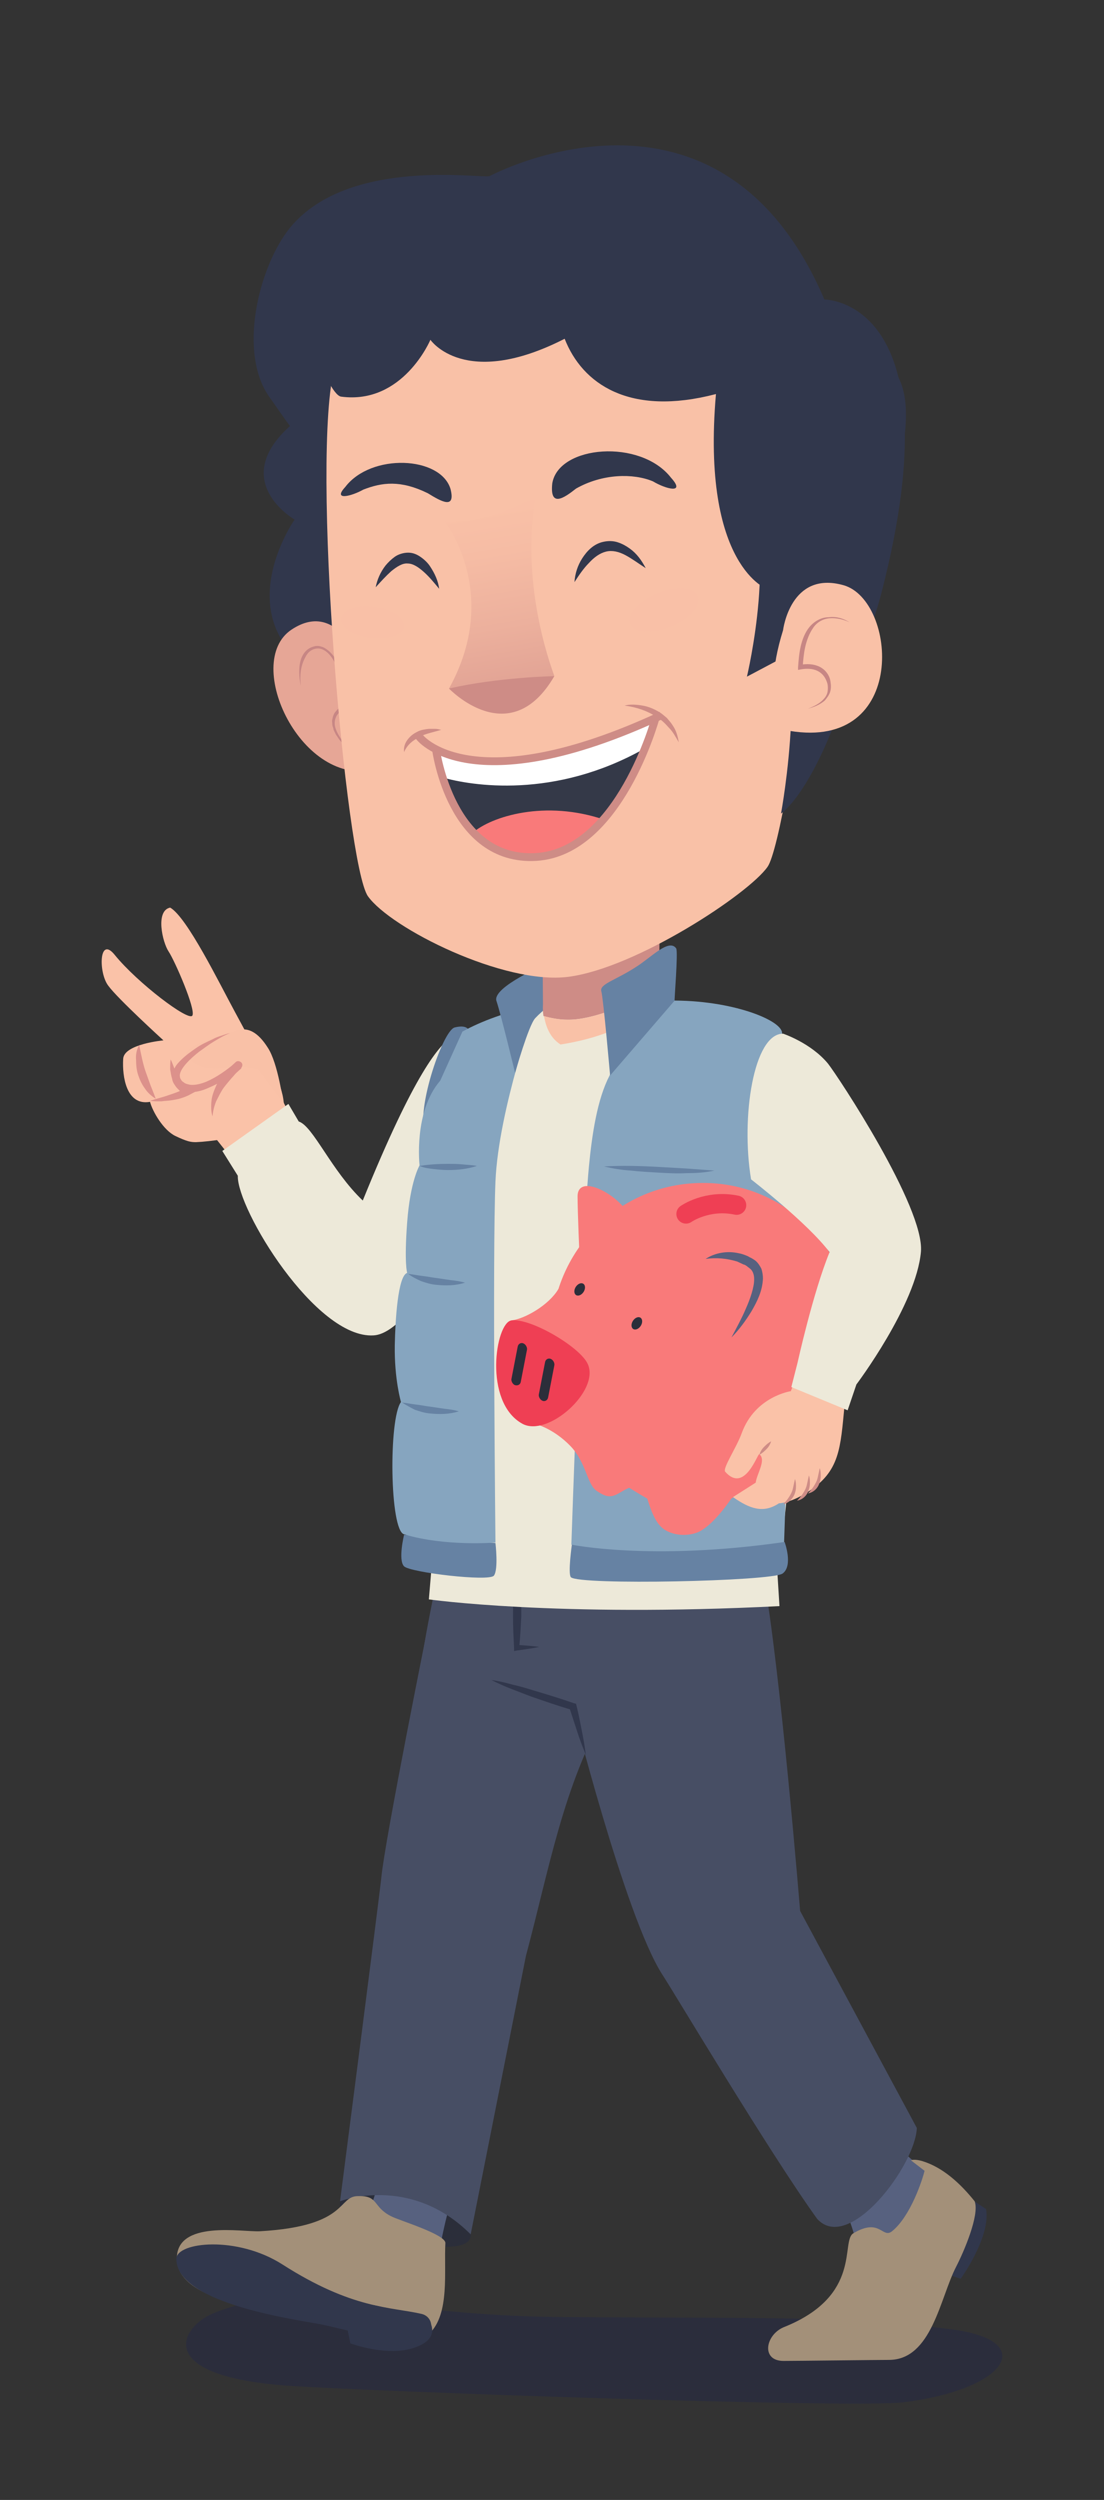 <svg width="152" height="344" viewBox="0 0 152 344" fill="none" xmlns="http://www.w3.org/2000/svg">
<rect x="0" y="0" width="152" height="344" fill="#333333" stroke="none"/>
<path opacity="0.15" d="M131.062 320.534C143.077 322.098 138.598 328.781 124.451 330.558C117.626 331.411 50.87 329.065 39.638 328.283C20.94 326.933 24.921 320.25 29.187 318.401C40.277 313.567 54.354 318.615 76.748 318.828C105.753 319.041 116.275 318.615 131.062 320.534Z" fill="#001177"/>
<path d="M46.818 302.903C46.32 305.392 50.941 307.24 54.425 308.164C57.908 309.088 65.017 310.155 64.804 307.453C64.662 304.823 63.453 297.145 63.453 297.145L50.515 295.652L46.818 302.903Z" fill="#2B2E3A"/>
<path d="M53.501 292.239C53.998 291.742 63.027 293.875 64.378 295.083C64.378 295.083 60.396 307.169 60.396 311.434C60.396 311.434 58.619 312.288 53.358 311.079C48.453 309.941 43.263 314.207 44.685 311.79C45.325 311.577 49.377 305.96 50.088 305.818C52.932 300.557 52.932 292.808 53.501 292.239Z" fill="#57617F"/>
<path d="M59.117 222.782C59.117 222.782 53.003 253.068 52.505 258.328C52.292 260.532 46.818 302.903 46.818 302.903C46.818 302.903 56.486 299.135 64.804 307.453L72.411 269.134C75.61 257.191 77.53 245.745 83.573 235.223C83.501 235.223 74.26 217.095 59.117 222.782Z" fill="#474E64"/>
<path d="M115.422 301.766C115.422 301.766 117.484 306.244 117.839 308.591C118.123 310.937 117.697 315.771 116.417 318.259C116.417 318.259 120.114 319.823 122.744 318.686C126.654 316.979 127.437 309.017 128.503 305.249C129.64 301.126 127.934 298.993 127.934 298.993C127.934 298.993 123.882 296.292 122.744 294.017L115.422 301.766Z" fill="#57617F"/>
<path d="M130.991 313.14L132.271 313.567C132.271 313.567 136.465 307.737 135.754 303.969L133.408 302.405L130.991 313.14Z" fill="#31374C"/>
<path d="M126.939 297.358C129.783 298.211 132.2 300.415 134.191 302.903C134.901 304.752 132.698 309.87 131.631 311.932C129.427 316.198 128.29 324.729 122.389 324.729C120.967 324.729 109.45 324.871 107.886 324.871C104.687 324.871 105.398 321.174 108.029 320.179C118.763 315.842 115.707 308.377 117.484 307.311C121.181 305.107 121.465 308.093 122.816 307.027C125.375 304.965 127.01 299.917 127.295 298.709L125.446 297.287C125.446 297.216 125.944 297.074 126.939 297.358Z" fill="#A39079"/>
<path d="M97.72 212.118C97.72 212.118 104.829 215.318 105.042 216.384C107.46 229.678 110.161 262.949 110.161 262.949L126.228 292.808C126.086 297.856 116.915 310.155 112.507 305.321C105.896 296.15 92.601 273.827 91.18 271.694C85.99 263.589 78.596 234.015 78.596 234.015C68.643 229.963 58.69 227.901 58.264 227.261C59.188 221.289 61.534 210.981 61.534 210.981L97.72 212.118Z" fill="#474E64"/>
<path d="M80.658 241.479C80.231 240.413 79.805 239.347 79.449 238.209C79.094 237.143 78.738 236.005 78.383 234.939L78.738 235.294C76.819 234.726 74.971 234.086 73.122 233.446C72.198 233.09 71.274 232.735 70.35 232.379C69.425 232.024 68.501 231.597 67.648 231.171C68.643 231.313 69.567 231.526 70.563 231.811C71.558 232.024 72.482 232.308 73.406 232.593C75.326 233.161 77.174 233.73 79.023 234.37L79.307 234.441L79.378 234.726C79.663 235.863 79.876 237 80.089 238.067C80.302 239.133 80.516 240.271 80.658 241.479Z" fill="#31374C"/>
<path d="M69.141 213.185C69.496 214.82 69.781 216.455 69.994 218.161L69.496 217.734C70.065 217.663 70.634 217.592 71.202 217.592L71.771 217.521V218.161C71.771 219.583 71.771 221.005 71.771 222.427C71.7 223.848 71.629 225.27 71.487 226.692L71.131 226.337C72.198 226.408 73.264 226.479 74.259 226.621C73.193 226.834 72.198 226.976 71.131 227.119L70.776 227.19V226.763C70.705 225.341 70.634 223.92 70.634 222.498C70.634 221.076 70.634 219.654 70.705 218.232L71.273 218.801C70.705 218.801 70.136 218.801 69.567 218.872H69.07V218.445C68.999 216.526 68.999 214.891 69.141 213.185Z" fill="#31374C"/>
<path d="M72.127 217.023C72.912 217.023 73.549 216.387 73.549 215.602C73.549 214.816 72.912 214.18 72.127 214.18C71.342 214.18 70.705 214.816 70.705 215.602C70.705 216.387 71.342 217.023 72.127 217.023Z" fill="#31374C"/>
<path d="M53.856 304.965C54.922 305.534 61.392 307.453 61.321 308.662C61.108 312.501 61.961 318.401 59.117 321.103C57.055 323.093 53.501 319.041 50.159 318.828C46.889 318.544 24.637 318.686 24.353 310.937C24.139 305.391 33.453 307.169 35.799 307.027C48.169 306.316 46.391 302.121 49.377 302.192C52.15 302.121 51.297 303.685 53.856 304.965Z" fill="#A39079"/>
<path d="M38.855 311.576C32.599 307.595 24.353 308.519 24.282 310.794C24.21 317.121 41.415 319.254 44.472 319.894C49.946 321.103 56.771 323.235 58.832 321.245C58.904 321.174 58.975 321.103 59.046 321.032C59.757 320.036 59.259 318.685 58.05 318.401C53.714 317.406 48.524 317.761 38.855 311.576Z" fill="#31374C"/>
<path d="M51.439 317.193L47.884 320.747L48.24 322.454C48.24 322.454 53.358 324.373 57.126 323.022C61.25 321.601 58.761 318.828 58.761 318.828L51.439 317.193Z" fill="#31374C"/>
<path d="M27.338 153.68L32.031 159.581L40.633 154.96L38.287 150.125L27.338 153.68Z" fill="#FAC2A8"/>
<path d="M34.732 155.813C36.509 155.102 39.14 152.4 39.069 151.761C38.855 148.988 36.58 144.722 35.372 144.722C35.372 144.722 34.59 143.443 32.386 139.319C30.182 135.267 25.774 126.238 23.428 124.888C21.367 125.314 22.362 129.651 23.215 130.931C24.068 132.21 26.983 138.893 26.485 139.746C25.988 140.599 18.95 135.267 15.822 131.428C13.618 128.656 13.546 133.845 14.897 135.623C16.177 137.4 22.504 143.158 22.504 143.158C22.504 143.158 17.03 143.656 16.959 145.718C16.817 148.135 17.386 152.187 20.656 151.618C21.011 152.969 22.504 155.528 24.139 156.311C25.774 157.093 26.272 157.164 26.983 157.164C28.902 157.093 32.884 156.524 34.732 155.813Z" fill="#FAC2A8"/>
<path d="M20.655 151.476C21.508 151.192 22.433 150.979 23.215 150.694C23.641 150.552 24.068 150.41 24.423 150.268C24.779 150.126 25.276 149.912 25.561 149.77L25.703 150.694C25.063 150.481 24.779 150.126 24.423 149.77C24.068 149.415 23.854 148.917 23.712 148.491C23.57 148.064 23.499 147.566 23.428 147.14C23.428 146.713 23.428 146.216 23.499 145.789C23.712 146.216 23.854 146.642 23.997 146.998C24.139 147.353 24.352 147.78 24.565 148.135C24.779 148.491 24.992 148.846 25.276 149.059C25.419 149.202 25.561 149.344 25.703 149.415C25.845 149.486 25.987 149.628 26.129 149.628L27.196 150.055L26.272 150.552C25.774 150.837 25.347 150.979 24.921 151.121C24.494 151.263 23.997 151.334 23.57 151.405C23.143 151.476 22.646 151.476 22.219 151.548C21.579 151.548 21.082 151.548 20.655 151.476Z" fill="#DC918B"/>
<path d="M32.812 141.737C34.163 141.381 35.514 142.021 36.864 144.154C38.286 146.287 38.997 151.761 38.997 151.761L35.514 147.14L32.812 146.642C32.812 146.642 27.551 148.206 25.703 145.22C25.063 144.083 29.826 142.59 32.812 141.737Z" fill="#F9C1A7"/>
<path d="M29.258 153.609C29.045 152.969 29.045 152.187 29.116 151.476C29.187 150.765 29.471 150.054 29.756 149.415C30.04 148.775 30.466 148.206 30.964 147.637C31.177 147.353 31.462 147.14 31.675 146.855L32.457 146.144C32.67 145.931 33.026 146.002 33.239 146.215C33.452 146.429 33.381 146.784 33.168 146.997C32.457 147.566 31.746 147.993 31.035 148.49C30.324 148.917 29.542 149.343 28.689 149.699C27.907 150.054 26.983 150.339 25.988 150.268C25.49 150.268 24.992 150.054 24.566 149.77C24.352 149.628 24.21 149.415 23.997 149.201C23.855 148.988 23.713 148.704 23.713 148.419C23.642 147.85 23.855 147.353 24.068 146.926C24.281 146.5 24.637 146.144 24.921 145.86C25.561 145.22 26.272 144.722 26.983 144.225C27.694 143.727 28.476 143.372 29.258 143.016C29.613 142.803 30.04 142.661 30.466 142.519C30.893 142.376 31.248 142.234 31.675 142.163C30.893 142.447 30.182 142.874 29.471 143.301C28.76 143.727 28.12 144.225 27.41 144.722C26.77 145.22 26.13 145.789 25.632 146.358C25.134 146.926 24.637 147.637 24.779 148.206C24.779 148.348 24.85 148.419 24.921 148.561C24.992 148.704 25.134 148.846 25.277 148.917C25.49 149.13 25.845 149.201 26.201 149.272C26.912 149.343 27.694 149.13 28.405 148.846C29.898 148.206 31.248 147.211 32.528 146.144L33.239 146.997L32.528 147.637C32.315 147.85 32.102 148.135 31.888 148.348C31.462 148.846 31.035 149.343 30.68 149.841C30.324 150.41 30.04 150.979 29.756 151.547C29.471 152.258 29.329 152.898 29.258 153.609Z" fill="#DC918B"/>
<path d="M19.163 143.798C19.448 145.149 19.661 146.358 20.087 147.566C20.301 148.135 20.514 148.775 20.727 149.344C20.94 149.912 21.225 150.552 21.438 151.192C20.869 150.836 20.301 150.339 19.945 149.77C19.518 149.201 19.234 148.562 19.021 147.922C18.808 147.282 18.736 146.571 18.736 145.86C18.665 145.149 18.808 144.438 19.163 143.798Z" fill="#DC918B"/>
<path d="M62.245 142.661C60.538 143.728 57.126 147.495 49.946 165.197C45.609 161.074 43.121 154.96 41.13 154.32L39.708 151.903L30.608 158.373L32.741 161.785C32.599 166.335 43.476 184.25 51.438 183.753C56.486 183.468 63.24 169.605 63.24 169.605L62.245 142.661Z" fill="#EDE9D9"/>
<path d="M101.559 140.244C101.559 140.244 97.791 138.893 91.606 137.614C88.834 137.045 84.995 135.907 81.511 136.618C76.534 137.685 65.728 140.884 62.174 142.661C58.619 152.045 59.472 167.828 59.259 185.672C59.188 193.705 57.766 207.568 59.472 215.531L106.82 215.389C110.659 201.739 108.81 161.501 101.559 140.244Z" fill="#EDE9D9"/>
<path d="M59.544 214.18L59.046 220.08C59.046 220.08 76.535 222.569 107.318 221.005L106.891 214.18H59.544Z" fill="#EDE9D9"/>
<path d="M78.738 212.545C78.738 212.545 78.17 216.526 78.596 217.024C79.662 218.161 106.251 217.592 107.744 216.526C109.237 215.46 108.028 212.189 108.028 212.189L78.738 212.545Z" fill="#6682A3"/>
<path d="M89.046 141.239C89.046 141.239 85.99 144.012 83.928 147.993C82.222 151.263 81.511 156.098 81.084 160.505C80.018 171.951 78.667 212.545 78.667 212.545C78.667 212.545 89.686 214.82 107.957 212.189L109.663 160.434L107.673 142.235C107.886 140.457 100.777 137.543 92.103 137.685L89.046 141.239Z" fill="#86A5BF"/>
<path d="M64.519 141.737C64.519 141.737 64.306 140.955 62.6 141.381C60.894 141.808 56.984 153.538 58.69 156.097C60.396 158.728 64.519 141.737 64.519 141.737Z" fill="#6682A3"/>
<path d="M55.633 211.194C55.633 211.194 54.78 214.677 55.633 215.53C56.486 216.384 67.363 217.663 68.003 216.81C68.643 215.957 68.216 212.331 68.216 212.331L55.633 211.194Z" fill="#6682A3"/>
<path d="M73.833 138.324C73.833 138.324 68.643 152.614 68.216 162.567C67.79 172.52 68.216 212.26 68.216 212.26C68.216 212.26 61.249 212.829 55.633 211.123C53.643 210.625 53.5 195.198 55.207 192.923C55.207 192.923 54.282 189.795 54.353 185.103C54.425 181.619 54.78 175.577 56.06 175.15C56.06 175.15 55.633 173.87 56.06 168.183C56.486 162.496 57.766 160.363 57.766 160.363C57.766 160.363 56.913 152.969 60.61 148.704L63.667 141.95C66.368 140.457 69.781 139.248 73.833 138.324Z" fill="#86A5BF"/>
<path d="M75.397 132.566C75.397 132.566 67.648 135.836 68.359 137.756C68.998 139.675 70.918 147.637 70.918 147.637C70.918 147.637 72.766 141.097 73.691 140.102C74.757 138.964 76.179 137.969 76.179 137.969L75.397 132.566Z" fill="#6682A3"/>
<path d="M90.753 136.12L90.824 124.888L74.686 129.082L74.757 138.253C74.757 138.253 74.686 138.893 74.828 139.817C75.895 140.101 76.961 140.315 78.099 140.315C81.582 140.386 86.701 138.182 90.753 136.12Z" fill="#CE8C86"/>
<path d="M78.17 140.315C77.032 140.315 75.895 140.101 74.899 139.817C75.113 141.026 75.61 142.732 77.174 143.727C87.625 142.092 90.753 137.329 90.753 137.329V135.978C86.701 138.182 81.582 140.386 78.17 140.315Z" fill="#F9C1A7"/>
<path d="M93.099 130.504C92.103 129.082 89.615 131.784 87.554 133.064C84.71 134.912 82.506 135.41 82.79 136.405C83.075 137.4 83.999 147.993 83.999 147.993L92.885 137.685C92.814 137.756 93.383 131.002 93.099 130.504Z" fill="#6682A3"/>
<path d="M43.477 45.193L39.993 58.558C31.391 66.236 40.562 71.497 40.562 71.497C40.562 71.497 29.258 87.564 47.671 94.744C47.671 94.744 55.847 43.416 43.477 45.193Z" fill="#31374C"/>
<path d="M50.159 92.541C50.159 92.541 46.96 82.09 40.135 86.64C33.31 91.19 41.628 108.608 51.794 105.835C51.794 105.906 53.429 101.996 50.159 92.541Z" fill="#E6A696"/>
<path d="M41.415 94.389C41.273 93.749 41.202 93.109 41.202 92.398C41.202 91.759 41.273 91.048 41.557 90.408C41.842 89.768 42.339 89.199 43.121 88.986C43.477 88.844 43.903 88.844 44.259 88.986C44.614 89.057 44.97 89.341 45.254 89.555C45.823 90.052 46.178 90.621 46.534 91.19C46.889 91.759 47.173 92.398 47.387 93.038C47.884 94.318 48.24 95.598 48.524 96.877L48.595 97.091L48.382 97.162C47.671 97.375 46.96 97.73 46.534 98.228C46.107 98.726 45.965 99.508 46.178 100.148C46.391 100.858 46.818 101.498 47.245 102.067C47.671 102.636 48.24 103.205 48.809 103.773C48.24 103.276 47.6 102.778 47.102 102.209C46.818 101.925 46.605 101.64 46.391 101.285C46.249 101.143 46.178 100.93 46.107 100.787C46.036 100.645 45.894 100.432 45.894 100.219C45.823 100.005 45.752 99.863 45.752 99.65C45.752 99.437 45.681 99.223 45.752 99.01C45.823 98.584 45.965 98.157 46.249 97.873C46.747 97.233 47.529 96.806 48.311 96.593L48.098 96.877C47.813 95.598 47.387 94.318 46.96 93.109C46.747 92.47 46.462 91.901 46.178 91.332C45.894 90.763 45.538 90.195 45.041 89.768C44.543 89.341 43.974 89.128 43.406 89.27C42.766 89.413 42.339 89.839 42.055 90.408C41.344 91.688 41.273 93.038 41.415 94.389Z" fill="#C78684"/>
<path d="M46.107 50.383C42.694 62.753 47.6 118.987 50.657 123.324C53.785 127.731 69.354 135.552 78.241 134.414C87.625 133.205 103.123 122.968 105.682 119.271C107.104 117.281 110.09 101.001 111.512 84.081C112.792 69.578 122.531 54.648 121.038 48.89C121.038 48.89 77.885 30.69 46.107 50.383Z" fill="#F9C1A7"/>
<g opacity="0.2">
<g opacity="0.2">
<path opacity="0.2" d="M86.772 85.858C87.269 87.138 89.829 87.28 92.388 86.213C94.947 85.147 96.582 83.299 96.085 82.019C95.587 80.739 93.028 80.597 90.469 81.664C87.909 82.73 86.274 84.578 86.772 85.858Z" fill="#F0808E"/>
<path opacity="0.2" d="M46.96 85.076C46.818 86.285 48.595 87.493 51.012 87.778C53.429 88.062 55.491 87.422 55.633 86.214C55.776 85.076 53.998 83.796 51.581 83.512C49.235 83.157 47.173 83.868 46.96 85.076Z" fill="#F0808E"/>
</g>
</g>
<path d="M50.017 67.374C52.577 66.379 55.136 66.023 58.904 67.872C60.752 69.009 62.743 70.147 62.032 67.303C60.681 62.753 51.084 62.327 47.529 67.019C45.752 68.938 48.382 68.298 50.017 67.374Z" fill="#31374C"/>
<path d="M89.9 66.237C87.199 65.099 82.933 65.17 79.307 67.232C77.601 68.583 75.682 69.862 76.037 66.521C76.89 61.26 88.194 60.336 92.388 65.739C94.45 68.014 91.677 67.303 89.9 66.237Z" fill="#31374C"/>
<path opacity="0.6" d="M73.762 68.298C73.762 68.298 67.862 72.066 61.25 71.782C61.25 71.782 69.07 81.664 61.819 94.745C61.819 94.745 70.279 98.584 76.322 93.038C76.393 93.038 71.487 81.166 73.762 68.298Z" fill="url(#paint0_linear)"/>
<path d="M102.839 93.109C102.839 93.109 107.389 73.985 101.986 67.587C98.289 63.25 104.189 54.506 107.246 50.951C107.246 50.951 120.541 48.605 121.252 49.103C125.588 52.515 127.508 57.918 117.057 85.573L102.839 93.109Z" fill="#31374C"/>
<path d="M61.818 94.744C61.818 94.744 70.207 103.56 76.321 93.038C76.392 93.038 68.572 93.18 61.818 94.744Z" fill="#CE8C86"/>
<path d="M98.573 54.222C86.629 57.35 80.16 52.8 77.743 46.615C63.951 53.653 59.259 46.757 59.259 46.757C59.259 46.757 55.491 55.715 46.96 54.578C45.893 54.435 44.187 50.454 44.471 50.525C44.471 50.525 41.912 53.227 42.979 61.26C43.334 63.891 37.718 55.502 37.362 55.004C32.528 48.819 35.656 36.52 39.993 31.259C48.097 21.52 66.581 24.648 67.434 24.221C67.434 24.221 98.999 7.301 113.502 41.212C113.502 41.212 131.773 41.141 121.393 81.451C120.185 86.214 116.986 94.745 113.929 101.925C110.374 110.172 107.53 111.949 107.53 111.949C107.53 111.949 111.796 89.128 105.753 81.095C105.753 81.166 96.511 78.038 98.573 54.222Z" fill="#31374C"/>
<path d="M107.815 86.711C107.815 86.711 108.81 78.465 116.133 80.526C123.456 82.588 125.091 103.276 108.739 100.574C108.668 100.503 104.403 97.659 107.815 86.711Z" fill="#F9C1A7"/>
<path d="M116.986 85.645C116.133 85.218 115.137 85.005 114.213 85.076C113.289 85.147 112.436 85.645 111.938 86.427C111.44 87.138 111.085 88.062 110.872 88.986C110.658 89.91 110.587 90.835 110.516 91.759L110.161 91.474C111.085 91.332 112.009 91.332 112.862 91.759C113.715 92.185 114.284 93.038 114.355 93.892C114.426 94.318 114.426 94.816 114.284 95.242C114.142 95.669 113.858 96.024 113.573 96.38C112.933 96.948 112.08 97.304 111.227 97.517C112.009 97.233 112.862 96.806 113.36 96.238C113.644 95.953 113.858 95.598 113.929 95.242C114 94.887 114 94.46 113.929 94.105C113.715 93.323 113.289 92.683 112.578 92.328C111.867 91.972 111.014 91.972 110.232 92.114L109.876 92.185V91.83C109.948 90.906 110.019 89.91 110.232 88.986C110.445 88.062 110.801 87.067 111.441 86.285C112.08 85.503 113.076 84.934 114.071 84.934C115.279 84.792 116.204 85.147 116.986 85.645Z" fill="#C78684"/>
<path d="M79.094 80.1C79.165 78.962 79.52 77.825 80.16 76.83C80.8 75.834 81.724 74.839 83.075 74.555C83.715 74.412 84.426 74.412 85.066 74.626C85.705 74.839 86.203 75.123 86.701 75.479C87.696 76.19 88.336 77.114 88.904 78.18C87.909 77.54 87.056 76.901 86.132 76.403C85.208 75.905 84.284 75.692 83.43 75.905C82.577 76.119 81.795 76.687 81.084 77.469C80.373 78.18 79.734 79.105 79.094 80.1Z" fill="#31374C"/>
<path d="M60.468 81.024C59.757 80.171 59.117 79.389 58.406 78.749C57.695 78.109 56.913 77.54 56.131 77.54C55.42 77.469 54.638 77.967 53.856 78.607C53.145 79.246 52.434 80.028 51.723 80.811C51.936 79.744 52.363 78.749 53.074 77.825C53.429 77.398 53.856 76.972 54.353 76.616C54.851 76.261 55.562 76.047 56.202 76.047C56.913 76.047 57.482 76.332 57.979 76.687C58.477 77.043 58.904 77.469 59.188 77.896C59.899 78.962 60.325 79.957 60.468 81.024Z" fill="#31374C"/>
<path d="M90.255 98.797C90.255 98.797 84.995 117.139 73.833 117.921C62.245 118.703 60.041 103.205 60.041 103.205C60.041 103.205 70.563 108.75 90.255 98.797Z" fill="#343948"/>
<path d="M90.113 98.868C90.042 99.01 89.971 99.223 89.971 99.366C90.184 99.01 90.255 98.797 90.255 98.797C90.184 98.868 90.184 98.868 90.113 98.868Z" fill="#31374C"/>
<path d="M60.041 103.204C60.041 103.204 60.254 104.839 60.894 106.972C64.875 108.109 76.321 110.029 88.762 102.991C89.687 101.427 89.615 100.147 89.971 99.436C90.042 99.294 90.113 99.081 90.113 98.939C70.563 108.749 60.041 103.204 60.041 103.204Z" fill="white"/>
<path d="M65.017 114.65C66.652 116.357 70.989 118.063 73.904 117.921C77.245 117.779 80.444 115.575 83.217 112.802C75.112 110.029 67.647 112.304 65.017 114.65Z" fill="#F97A7A"/>
<path d="M57.623 101.214C57.623 101.498 64.875 110.598 91.037 98.441" stroke="#CE8C86" stroke-width="1.074" stroke-miterlimit="10" stroke-linejoin="round"/>
<path d="M85.989 97.091C86.771 96.877 87.624 96.948 88.478 97.091C89.331 97.233 90.113 97.588 90.824 98.015C91.179 98.228 91.463 98.513 91.819 98.797C92.103 99.152 92.388 99.437 92.601 99.792C93.099 100.503 93.312 101.285 93.454 102.138C93.027 101.427 92.672 100.716 92.103 100.148C91.606 99.579 91.037 99.01 90.397 98.655C89.117 97.802 87.624 97.304 85.989 97.091Z" fill="#CE8C86"/>
<path d="M55.633 103.489C55.562 102.92 55.704 102.352 56.059 101.854C56.415 101.356 56.842 101.001 57.41 100.717C57.908 100.432 58.477 100.361 59.045 100.29C59.33 100.29 59.614 100.29 59.899 100.29C60.183 100.29 60.467 100.361 60.752 100.432C60.467 100.503 60.254 100.574 59.97 100.646C59.685 100.717 59.472 100.788 59.188 100.859C58.69 101.001 58.192 101.143 57.766 101.428C56.842 101.854 56.06 102.494 55.633 103.489Z" fill="#CE8C86"/>
<path d="M60.041 103.205C60.041 103.205 62.103 118.632 73.833 117.921C85.279 117.21 90.255 98.797 90.255 98.797" stroke="#CE8C86" stroke-width="1.074" stroke-miterlimit="10" stroke-linejoin="round"/>
<path d="M117.555 183.824C117.555 195.483 110.517 200.53 99.71 206.786C89.757 212.545 75.894 195.483 75.894 183.824C75.894 172.164 85.208 162.78 96.725 162.78C108.242 162.709 117.555 172.164 117.555 183.824Z" fill="#F97A7A"/>
<path d="M76.89 177.354C75.61 179.558 72.269 181.477 70.42 181.691L74.046 196.051C74.046 196.051 76.321 196.691 78.525 198.966C80.729 201.241 80.8 204.227 82.151 205.151C83.43 206.004 84.07 206.146 85.279 205.435C86.345 204.796 86.629 204.725 86.629 204.725C88.122 205.649 89.118 206.218 89.118 206.218C89.615 207.782 90.255 209.772 91.606 210.554C93.312 211.549 95.445 211.265 96.511 210.625C99.284 208.99 101.985 204.156 101.985 204.156L103.194 201.81L107.246 201.952C107.246 201.952 107.46 202.236 108.313 202.805C109.237 203.303 112.649 201.952 113.573 200.459C114.427 198.895 117.412 191.501 117.412 186.312C117.412 181.051 76.89 177.354 76.89 177.354Z" fill="#F97A7A"/>
<path d="M70.421 181.691C68.217 181.975 66.51 192.923 71.914 195.909C75.397 197.829 82.577 191.431 80.942 187.734C79.947 185.388 73.051 181.335 70.421 181.691Z" fill="#EF3F54"/>
<path d="M80.349 177.772C80.624 177.342 80.607 176.839 80.309 176.648C80.012 176.458 79.547 176.651 79.272 177.081C78.996 177.51 79.013 178.013 79.311 178.204C79.608 178.395 80.073 178.201 80.349 177.772Z" fill="#2B2E3A"/>
<path d="M88.219 182.441C88.495 182.011 88.477 181.508 88.18 181.317C87.883 181.126 87.418 181.32 87.142 181.75C86.867 182.179 86.884 182.682 87.182 182.873C87.479 183.064 87.944 182.87 88.219 182.441Z" fill="#2B2E3A"/>
<path d="M79.805 174.724V173.302C79.805 173.302 79.52 166.761 79.52 164.628C79.52 162.78 81.369 162.851 83.502 164.131C85.634 165.411 86.701 167.188 86.701 167.188L79.805 174.724Z" fill="#F97A7A"/>
<path d="M97.151 173.231C98.431 172.378 100.137 172.094 101.701 172.449C102.128 172.52 102.483 172.662 102.839 172.804C103.052 172.876 103.194 173.018 103.407 173.089C103.55 173.16 103.763 173.302 103.976 173.444C104.332 173.729 104.616 174.155 104.829 174.582C104.972 175.008 105.043 175.506 105.043 175.933C104.972 177.639 104.261 179.061 103.479 180.411C102.697 181.691 101.772 182.971 100.706 184.037C101.417 182.686 102.128 181.407 102.697 180.056C102.981 179.416 103.265 178.705 103.479 177.994C103.692 177.283 103.834 176.643 103.834 176.004C103.834 175.364 103.621 174.795 103.194 174.511C103.123 174.44 102.981 174.368 102.839 174.226C102.697 174.155 102.554 174.013 102.412 174.013C102.128 173.871 101.772 173.729 101.488 173.586C100.066 173.16 98.644 173.018 97.151 173.231Z" fill="#57617F"/>
<path d="M114.64 177.283C114.64 177.283 117.697 176.785 117.91 172.946C118.124 169.463 116.773 167.614 115.138 168.61C113.503 169.605 116.204 174.084 119.19 172.804C122.034 171.595 121.678 168.325 121.678 168.325" stroke="#F97A7A" stroke-width="2.654" stroke-miterlimit="10" stroke-linecap="round"/>
<path d="M94.45 167.046C94.45 167.046 97.365 164.984 101.417 165.837" stroke="#EF3F54" stroke-width="2.654" stroke-miterlimit="10" stroke-linecap="round"/>
<path d="M70.847 190.577C70.563 190.435 70.349 190.008 70.421 189.724L71.274 185.316C71.345 184.89 71.771 184.677 72.127 184.89C72.411 185.032 72.624 185.459 72.553 185.743L71.7 190.151C71.629 190.577 71.203 190.719 70.847 190.577Z" fill="#2B2E3A"/>
<path d="M74.615 192.71C74.331 192.568 74.118 192.141 74.189 191.857L75.042 187.449C75.113 187.023 75.539 186.809 75.895 187.023C76.179 187.165 76.392 187.591 76.321 187.876L75.468 192.283C75.397 192.71 74.971 192.923 74.615 192.71Z" fill="#2B2E3A"/>
<path d="M108.881 191.43C108.881 191.43 103.976 192.141 102.128 197.189C101.417 199.179 99.426 202.094 99.853 202.521C102.554 205.578 104.332 199.89 104.545 200.104C105.54 200.886 104.189 202.805 104.047 204.014L100.919 206.004C103.265 207.639 105.114 208.279 107.246 206.857C107.246 206.857 108.81 206.857 111.228 205.293C115.635 202.45 115.706 199.322 116.275 193.421L117.413 189.369L110.446 187.449L108.881 191.43Z" fill="#FAC2A8"/>
<path d="M104.545 200.175C104.687 199.748 104.9 199.393 105.185 199.108C105.469 198.824 105.753 198.539 106.18 198.326C106.038 198.753 105.825 199.108 105.54 199.393C105.256 199.677 104.971 199.961 104.545 200.175Z" fill="#CE8C86"/>
<path d="M107.815 207C108.313 206.502 108.668 206.004 108.952 205.436C109.095 205.151 109.166 204.867 109.237 204.511L109.45 203.516C109.592 203.872 109.592 204.227 109.592 204.582C109.592 204.938 109.521 205.293 109.379 205.649C109.095 206.289 108.526 206.857 107.815 207Z" fill="#CE8C86"/>
<path d="M109.734 206.502C110.232 206.004 110.587 205.507 110.872 204.938C111.014 204.654 111.085 204.369 111.156 204.014L111.369 203.019C111.512 203.374 111.512 203.729 111.512 204.085C111.512 204.44 111.441 204.796 111.298 205.151C111.085 205.791 110.516 206.36 109.734 206.502Z" fill="#CE8C86"/>
<path d="M111.228 205.506C111.725 205.009 112.081 204.511 112.365 203.942C112.507 203.658 112.578 203.374 112.649 203.018L112.863 202.023C113.005 202.378 113.005 202.734 113.005 203.089C113.005 203.445 112.934 203.8 112.792 204.156C112.578 204.796 112.01 205.364 111.228 205.506Z" fill="#CE8C86"/>
<path d="M114 146.358C111.654 143.514 107.815 142.234 107.815 142.234C103.763 142.234 101.986 153.68 103.407 162.282C103.407 162.282 111.228 168.325 114.214 172.306C111.939 177.852 109.806 187.52 109.806 187.52L108.953 190.862L116.702 194.061L117.91 190.506C117.91 190.506 126.157 179.558 126.797 172.235C127.295 166.121 115.351 148.064 114 146.358Z" fill="#EDE9D9"/>
<path d="M57.766 160.434C59.117 160.221 60.397 160.15 61.676 160.15C62.316 160.15 62.956 160.15 63.667 160.221C64.307 160.292 64.946 160.292 65.657 160.434C64.378 160.861 63.027 161.003 61.676 161.003C61.036 161.003 60.325 160.932 59.686 160.861C59.117 160.79 58.406 160.719 57.766 160.434Z" fill="#6682A3"/>
<path d="M83.146 160.505C85.705 160.363 88.265 160.434 90.753 160.576C92.033 160.647 93.312 160.719 94.521 160.79L98.36 161.074C97.08 161.358 95.8 161.429 94.521 161.429C93.241 161.501 91.962 161.429 90.682 161.358C89.402 161.287 88.123 161.216 86.843 161.074C85.634 161.003 84.355 160.79 83.146 160.505Z" fill="#6682A3"/>
<path d="M56.202 175.292C56.913 175.364 57.553 175.506 58.193 175.577C58.833 175.648 59.472 175.79 60.112 175.861L62.032 176.146C62.672 176.217 63.311 176.288 64.022 176.501C62.672 176.928 61.321 176.928 59.97 176.785C59.259 176.714 58.619 176.501 57.98 176.288C57.34 176.003 56.771 175.719 56.202 175.292Z" fill="#6682A3"/>
<path d="M55.349 192.994C56.06 193.065 56.699 193.207 57.339 193.279C57.979 193.35 58.619 193.492 59.259 193.563L61.178 193.847C61.818 193.918 62.458 193.989 63.169 194.203C61.818 194.629 60.467 194.629 59.117 194.487C58.406 194.416 57.766 194.203 57.126 193.989C56.557 193.705 55.917 193.35 55.349 192.994Z" fill="#6682A3"/>
<defs>
<linearGradient id="paint0_linear" x1="65.76" y1="69.656" x2="70.218" y2="95.842" gradientUnits="userSpaceOnUse">
<stop stop-color="#F9C1A7"/>
<stop offset="0.259" stop-color="#F3B9A2"/>
<stop offset="0.651" stop-color="#E2A495"/>
<stop offset="1" stop-color="#CE8C86"/>
</linearGradient>
</defs>
</svg>
